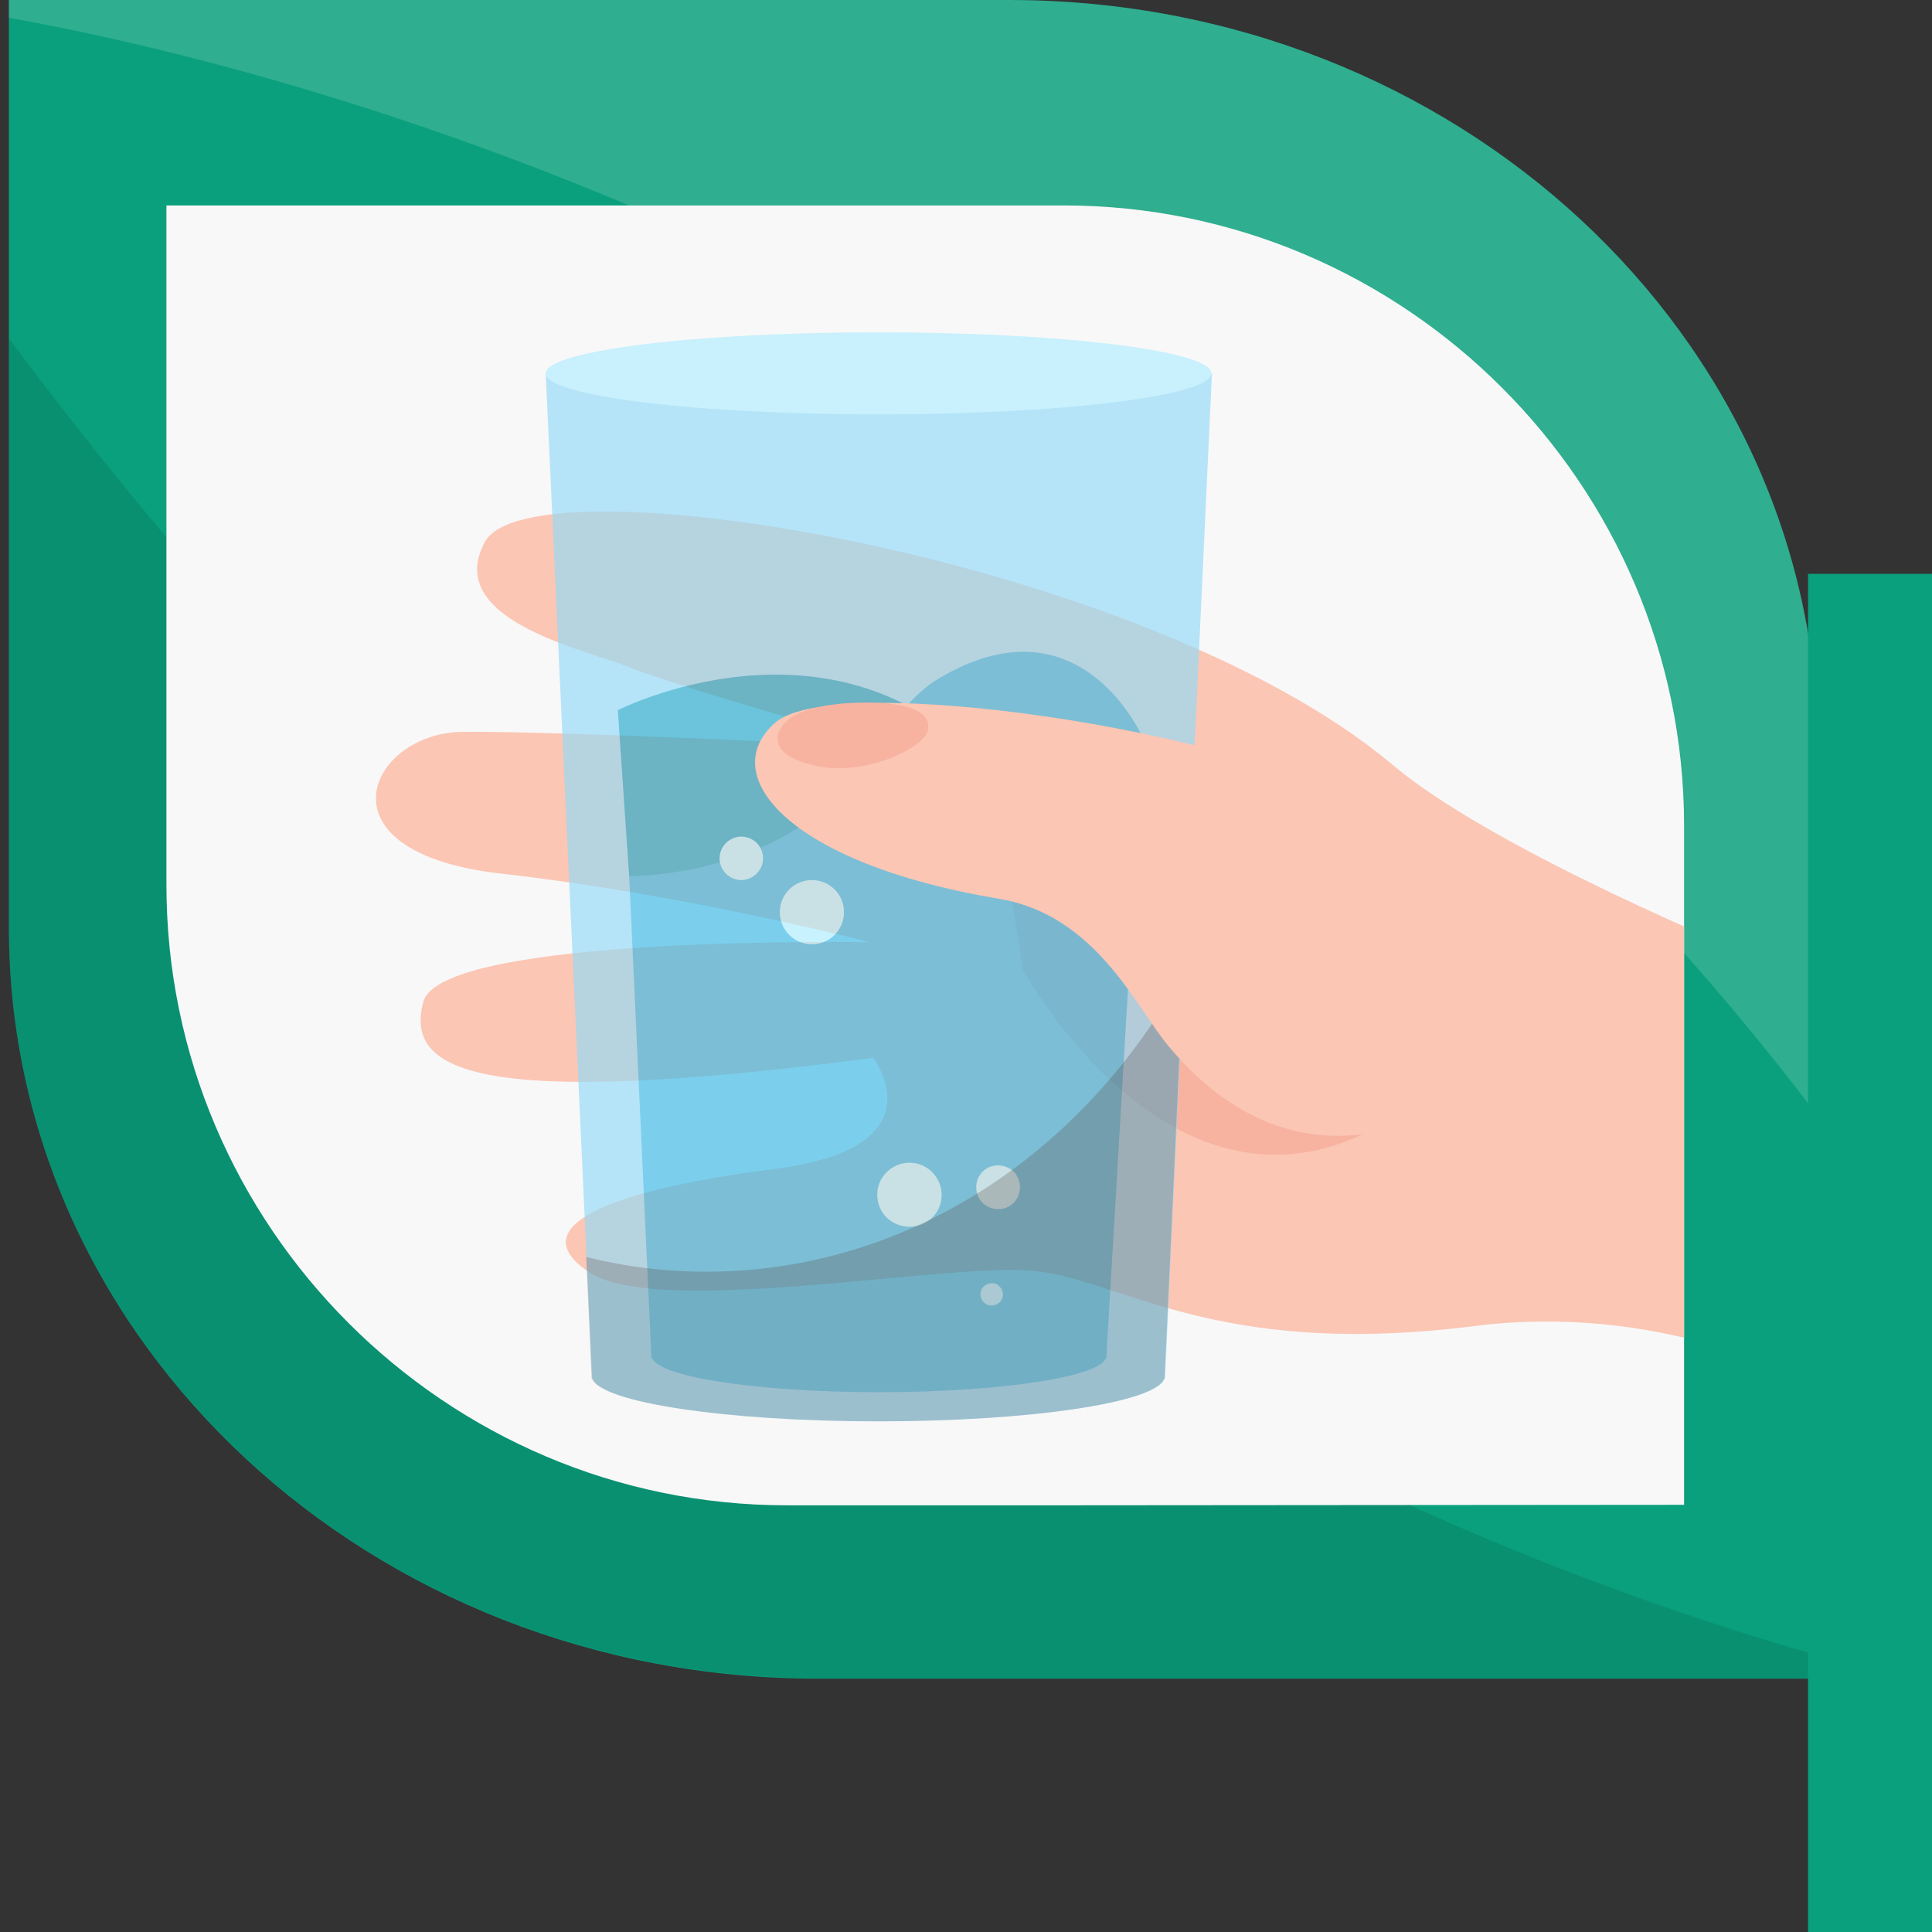 <?xml version="1.0" encoding="utf-8"?>
<!-- Generator: Adobe Illustrator 27.5.0, SVG Export Plug-In . SVG Version: 6.00 Build 0)  -->
<svg version="1.1" id="_圖層_2" xmlns="http://www.w3.org/2000/svg" xmlns:xlink="http://www.w3.org/1999/xlink" x="0px" y="0px"
	 width="391.2px" height="391.2px" viewBox="0 0 391.2 391.2" style="enable-background:new 0 0 391.2 391.2;" xml:space="preserve"
	>
<rect x="0" y="0" width="391.2" height="391.2" fill="#333333" stroke="none"/>
<style type="text/css">
	.st0{fill:#0AA07D;}
	.st1{opacity:0.1;enable-background:new    ;}
	.st2{opacity:0.15;fill:#FFFFFF;enable-background:new    ;}
	.st3{clip-path:url(#SVGID_00000074423879707184407890000001479467103322884758_);}
	.st4{fill:#F8F8F8;}
	.st5{fill:#FBC6B4;}
	.st6{fill:#F7B2A0;}
	.st7{opacity:0.66;}
	.st8{fill:#92D9F8;}
	.st9{fill:#3AB9E6;}
	.st10{fill:#AEECFF;}
	.st11{fill:#21A8CC;}
	.st12{fill:#AEEEFF;}
	.st13{opacity:0.26;}
</style>
<g>
	<g>
		<g>
			<path class="st0" d="M1.8,0v187.9c0,83.9,73.3,152,163.8,152h202.5V152c0-83.9-73.3-152-163.8-152H1.8z"/>
		</g>
	</g>
	<path class="st1" d="M1.8,68.5v119.3c0,83.9,73.3,152,163.8,152h202.5v-4.6C187.3,283.5,65.8,154.6,1.8,68.5z"/>
	<path class="st2" d="M1.8,0v3.6C59.3,13.9,241.2,58.7,368.1,226v-74c0-83.9-73.3-152-163.8-152H1.8z"/>
</g>
<g>
	<g>
		<rect x="366.1" y="116.2" class="st0" width="25.1" height="275"/>
	</g>
</g>
<g>
	<g>
		<g>
			<g>
				<g>
					<g>
						<g>
							<defs>
								<path id="SVGID_1_" d="M215.4,304.8h-56.1c-69.1,0-125.6-56.5-125.6-125.6V41.6h125.6h56.1c69.1,0,125.6,56.5,125.6,125.6
									v137.5L215.4,304.8L215.4,304.8z"/>
							</defs>
							<clipPath id="SVGID_00000164498357748808219950000012941269045300713090_">
								<use xlink:href="#SVGID_1_"  style="overflow:visible;"/>
							</clipPath>
							<g style="clip-path:url(#SVGID_00000164498357748808219950000012941269045300713090_);">
								<g>
									<rect x="24.9" y="29.7" class="st4" width="343.1" height="298.8"/>
								</g>
								<g>
									<path class="st5" d="M388.2,207c0,0-79.1-29.3-106.3-52.2c-50-42-174.3-62.3-183.7-45.1c-8.7,16,20.8,21.9,29.5,25.5
										s52.5,16.1,52.5,16.1s-68-3.4-86.9-3.1c-18.5,0.4-30,24.4,8.2,28.7c38,4.3,74.7,13.9,74.7,13.9s-87-1.6-90.5,12.1
										c-3.5,13.4,8.6,22.1,91.1,11.3c0,0,14.1,18.2-20,22.5c-34,4.3-51.2,11.9-37.5,20.9c13.7,9.1,70.1-1.5,88.7-0.4
										c18.6,1.2,36.7,18.1,90.6,11.3c37.2-4.7,64.9,10.3,64.9,10.3S393.3,247.8,388.2,207z"/>
								</g>
								<g>
									<path class="st6" d="M207.1,196.3c0,0,38.2,70.5,89.2,18.2l-92.7-41L207.1,196.3z"/>
								</g>
								<g class="st7">
									<g>
										<path class="st8" d="M245.4,75.6H110.5l9.4,203.6h0.1c1.9,4.8,27.1,8.6,57.9,8.6c30.9,0,56.1-3.8,57.9-8.6h0.1L245.4,75.6
											z"/>
									</g>
									<g>
										<path class="st9" d="M224,274.6c0,4-20.6,7.3-46,7.3s-46-3.3-46-7.3s20.6-7.3,46-7.3C203.4,267.3,224,270.5,224,274.6z"/>
									</g>
									<g>
										<ellipse class="st10" cx="177.9" cy="75.6" rx="67.4" ry="8.3"/>
									</g>
									<g>
										<path class="st11" d="M127.4,177.4l-2.3-33.6c0,0,42.2-21.5,73,9.8c23.9,24.2-27.7,37.9-27.7,37.9L127.4,177.4z"/>
									</g>
									<g>
										<path class="st9" d="M224,275h-92.1l-4.5-97.6c0,0,19.3,0.2,34.8-10.2c12.2-8.2,17.7-23.7,27.7-29.7
											c28.9-17.4,41.5,11.9,41.5,11.9L224,275z"/>
									</g>
									<g>
										<path class="st12" d="M154.5,173.8c0,2.4-2,4.4-4.4,4.4s-4.4-2-4.4-4.4s2-4.4,4.4-4.4S154.5,171.3,154.5,173.8z"/>
									</g>
									<g>
										<path class="st12" d="M170.9,184.7c0,3.6-2.9,6.5-6.5,6.5s-6.5-2.9-6.5-6.5s2.9-6.5,6.5-6.5S170.9,181.1,170.9,184.7z"/>
									</g>
									<g>
										<path class="st12" d="M167.9,158.6c0,1.3-1,2.3-2.3,2.3s-2.3-1-2.3-2.3s1-2.3,2.3-2.3S167.9,157.3,167.9,158.6z"/>
									</g>
									<g>
										<path class="st12" d="M198.8,243.4c-1.6-1.8-1.5-4.6,0.3-6.3c1.8-1.6,4.6-1.5,6.3,0.3c1.6,1.8,1.5,4.6-0.3,6.3
											C203.3,245.3,200.5,245.2,198.8,243.4z"/>
									</g>
									<g>
										<path class="st12" d="M179.3,246.3c-2.4-2.7-2.2-6.8,0.5-9.2s6.8-2.2,9.2,0.5s2.2,6.8-0.5,9.2
											C185.9,249.1,181.7,248.9,179.3,246.3z"/>
									</g>
									<g>
										<path class="st12" d="M199.1,263.6c-0.8-0.9-0.8-2.4,0.2-3.2c0.9-0.8,2.4-0.8,3.2,0.2c0.8,0.9,0.8,2.4-0.2,3.2
											C201.3,264.6,199.9,264.5,199.1,263.6z"/>
									</g>
									<g class="st13">
										<path d="M143,257.5c-8.3,0-16.5-1-24.3-3l1.1,24.7h0.1c1.9,4.8,27.1,8.6,57.9,8.6c30.9,0,56.1-3.8,57.9-8.6h0.1l3.8-82.3
											C219.7,233.3,183.9,257.5,143,257.5z"/>
									</g>
								</g>
								<g>
									<path class="st5" d="M297.3,221.2c0,0-32.1,25.1-60.8-9.5c-6.4-7.7-14.7-26.5-34.2-29.7c-43-7.2-57.4-25.2-45.3-35.7
										c12.1-10.5,93.9,1.3,122.4,18.1C297.9,175.3,328.8,197.7,297.3,221.2z"/>
								</g>
								<g>
									<path class="st6" d="M158.1,147.5c0,0-4,5.4,7.8,7.7c8.9,1.7,19.8-3.1,21.7-6.6c0,0,3.4-5.8-10.3-6.3
										C172.3,142.1,160.8,142.5,158.1,147.5z"/>
								</g>
							</g>
						</g>
					</g>
				</g>
			</g>
		</g>
	</g>
</g>
</svg>

